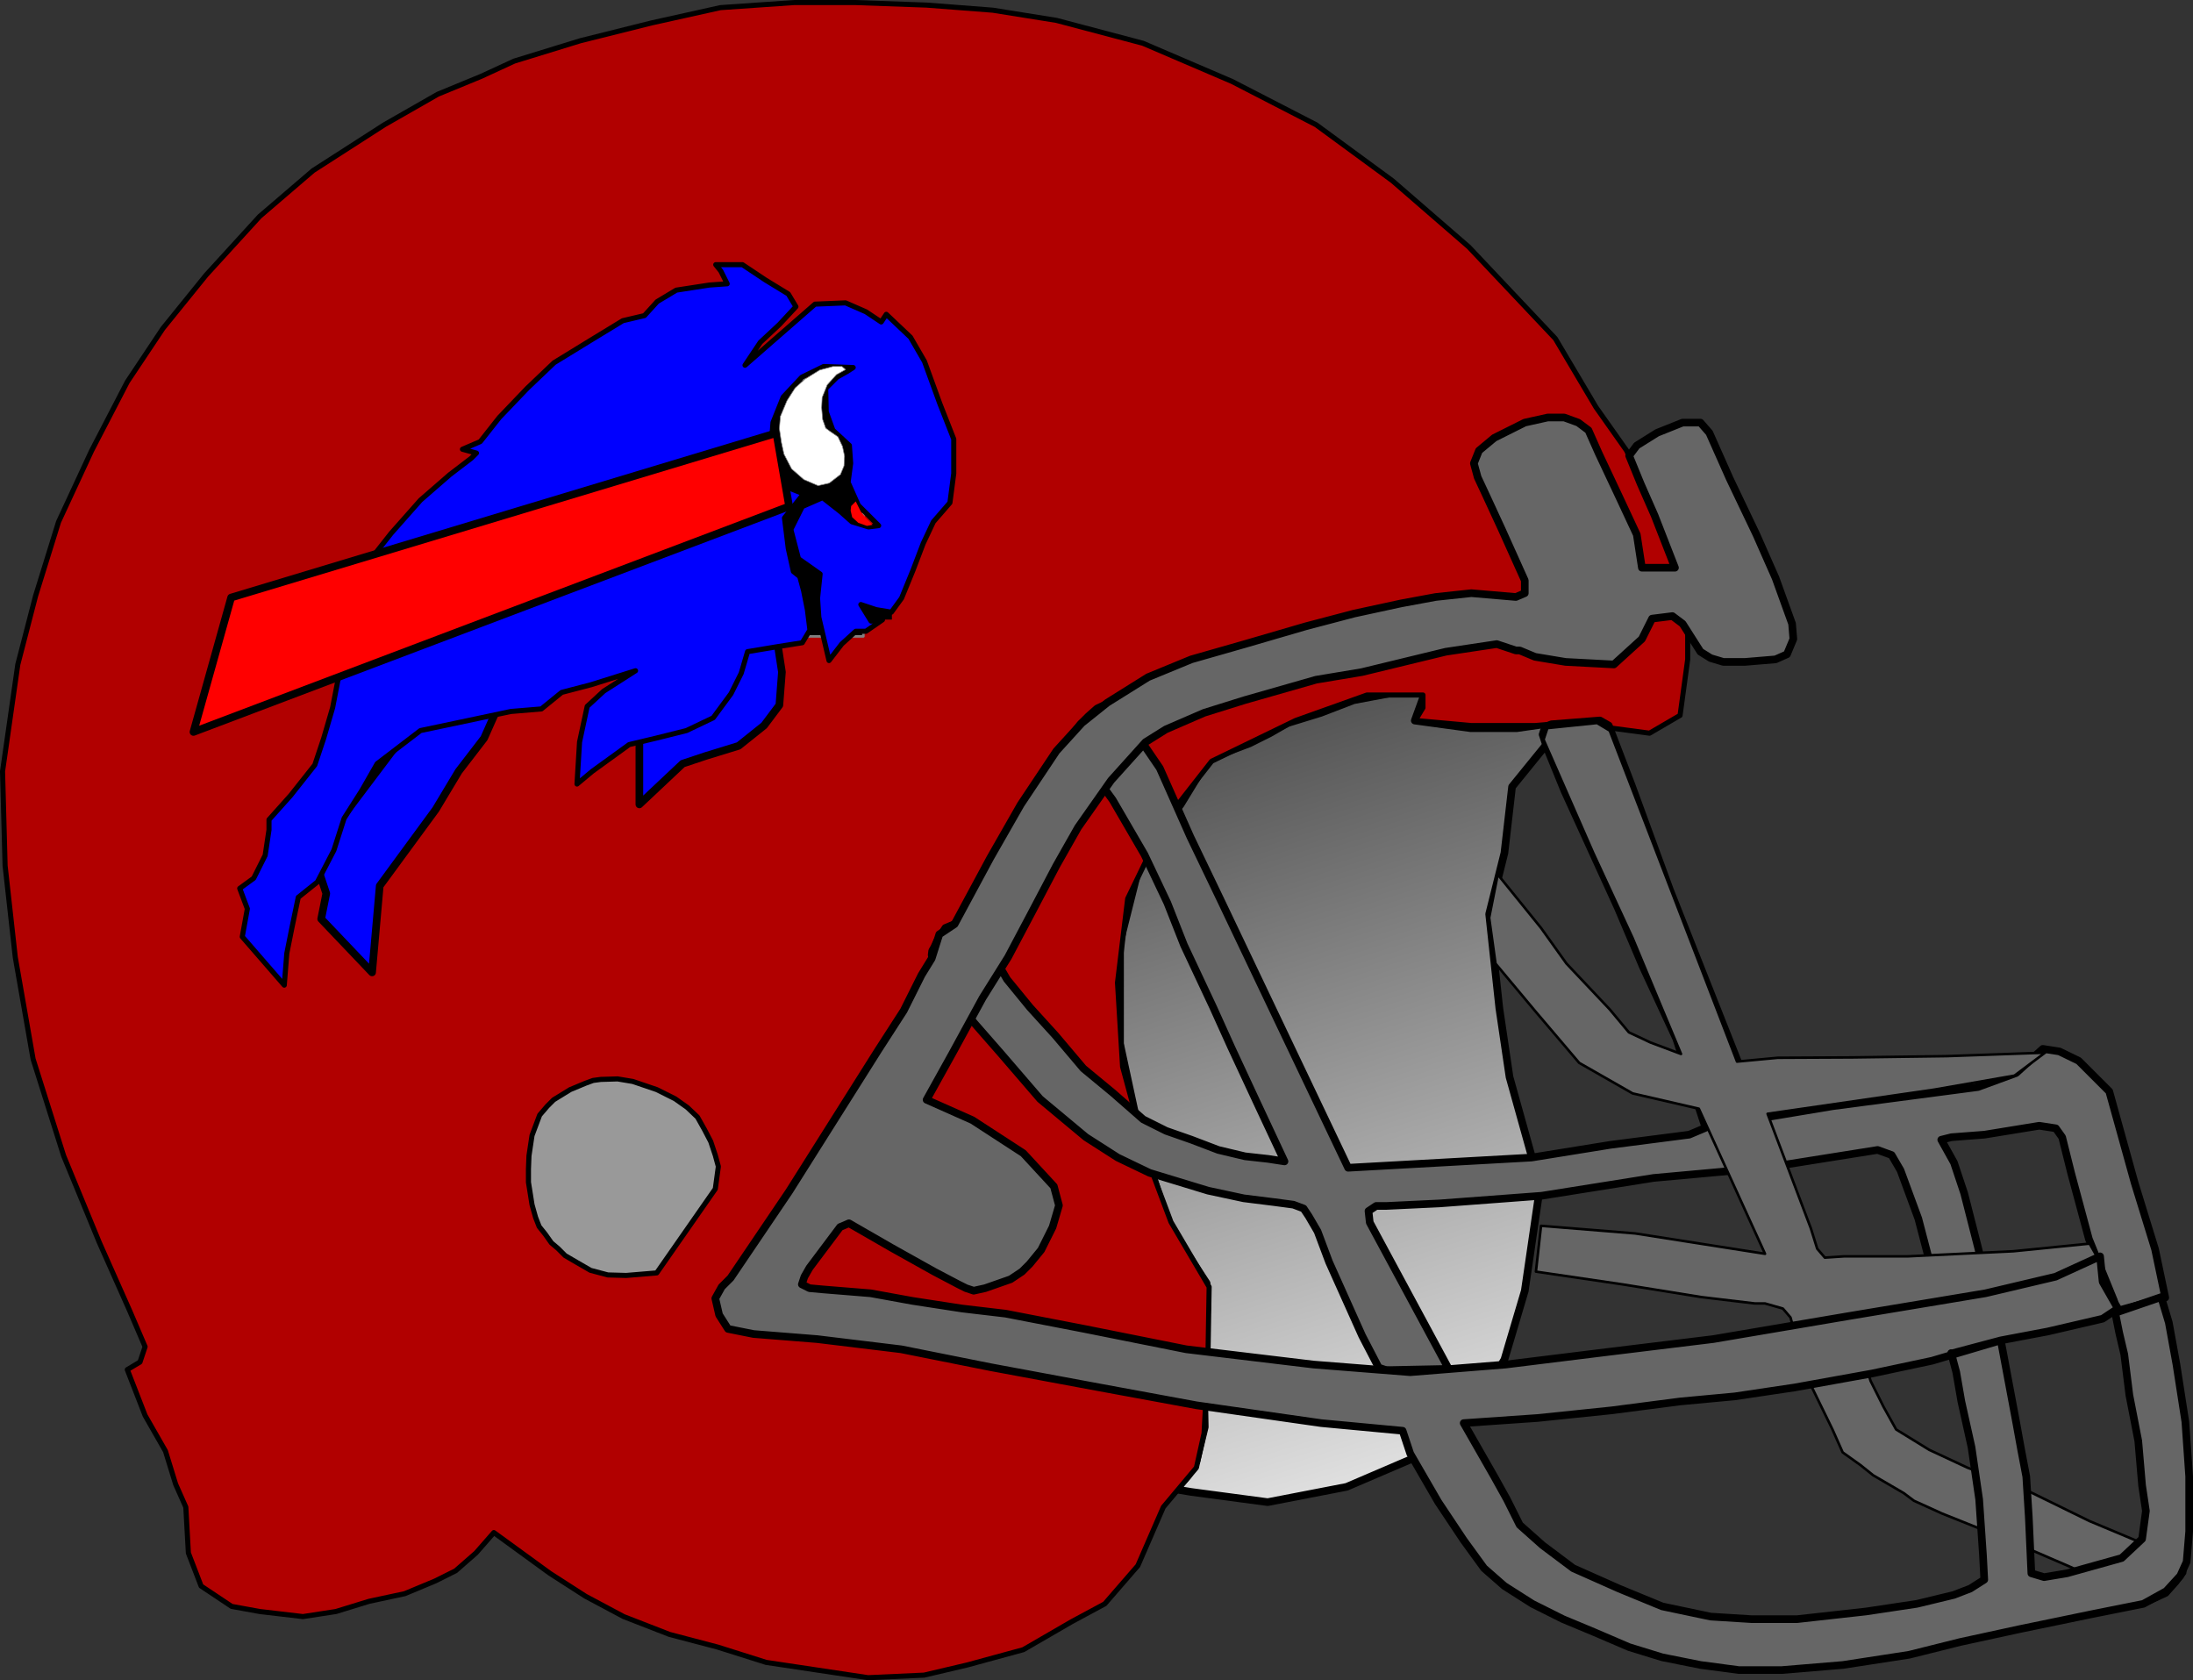 <?xml version="1.0" encoding="UTF-8" standalone="no"?>
<!DOCTYPE svg PUBLIC "-//W3C//DTD SVG 1.1//EN" "http://www.w3.org/Graphics/SVG/1.1/DTD/svg11.dtd">
<svg xmlns="http://www.w3.org/2000/svg" xmlns:xl="http://www.w3.org/1999/xlink" version="1.1" viewBox="-3240 1990.032 861.5 660" width="861.5pt" height="55pc" xmlns:dc="http://purl.org/dc/elements/1.1/">
  <rect x="-3240" y="1990.032" width="861.5" height="660" fill="#333333" stroke="none"/>
  <defs>
    <linearGradient x1="0" x2="1" id="Gradient" gradientUnits="userSpaceOnUse">
      <stop offset="0" stop-color="#464646"/>
      <stop offset="1" stop-color="#f0f0f0"/>
    </linearGradient>
    <linearGradient id="Obj_Gradient" xl:href="#Gradient" gradientTransform="translate(-2763.614 2250.254) rotate(72) scale(359.227)"/>
  </defs>
  <g stroke="none" stroke-opacity="1" stroke-dasharray="none" fill="none" fill-opacity="1">
    <title>Buffalo Bills</title>
    <g>
      <title>Capa 1</title>
      <path d="M -2772 2576.076 L -2742 2580.076 L -2711 2574.076 L -2683 2562.076 L -2661 2544.076 L -2649 2524.076 L -2641 2497.076 L -2635 2456.076 L -2647 2413.076 L -2651 2386.076 L -2655 2349.076 L -2649 2325.076 L -2646 2299.076 L -2633 2283.076 L -2616.22 2274.076 L -2623.22 2274.076 L -2630.22 2274.076 L -2644.22 2276.076 L -2662.22 2276.076 L -2684.22 2273.076 L -2680.22 2262.076 L -2692.22 2262.076 L -2708.22 2265.076 L -2721.22 2270.076 L -2734.22 2274.076 L -2741.22 2278.076 L -2749.22 2282.076 L -2765.22 2288.076 L -2776.22 2306.076 L -2784.22 2316.076 L -2793.22 2333.076 L -2800 2360.076 L -2800 2400.076 L -2792.22 2436.076 L -2781 2471.076 L -2766 2494.076 L -2765.72 2501.076 L -2766.22 2512.076 L -2766.22 2521.576 L -2765.72 2529.076 L -2767 2537.076 L -2766.72 2550.576 L -2770 2564.076 L -2773.22 2569.576 L -2778 2575.076 Z" fill="url(#Obj_Gradient)"/>
      <path d="M -2772 2576.076 L -2742 2580.076 L -2711 2574.076 L -2683 2562.076 L -2661 2544.076 L -2649 2524.076 L -2641 2497.076 L -2635 2456.076 L -2647 2413.076 L -2651 2386.076 L -2655 2349.076 L -2649 2325.076 L -2646 2299.076 L -2633 2283.076 L -2616.22 2274.076 L -2623.22 2274.076 L -2630.22 2274.076 L -2644.22 2276.076 L -2662.22 2276.076 L -2684.22 2273.076 L -2680.22 2262.076 L -2692.22 2262.076 L -2708.22 2265.076 L -2721.22 2270.076 L -2734.22 2274.076 L -2741.22 2278.076 L -2749.22 2282.076 L -2765.22 2288.076 L -2776.22 2306.076 L -2784.22 2316.076 L -2793.22 2333.076 L -2800 2360.076 L -2800 2400.076 L -2792.22 2436.076 L -2781 2471.076 L -2766 2494.076 L -2765.72 2501.076 L -2766.22 2512.076 L -2766.22 2521.576 L -2765.72 2529.076 L -2767 2537.076 L -2766.72 2550.576 L -2770 2564.076 L -2773.22 2569.576 L -2778 2575.076 Z" stroke="black" stroke-linecap="round" stroke-linejoin="round" stroke-width="3"/>
      <path d="M -3183 2519.032 L -3185 2525.032 L -3190 2528.032 L -3183 2546.032 L -3175 2560.032 L -3171 2573.032 L -3167 2582.032 L -3166 2600.032 L -3161 2613.032 L -3149 2621.032 L -3138 2623.032 L -3121 2625.032 L -3108 2623.032 L -3095 2619.032 L -3081 2616.032 L -3069 2611.032 L -3061 2607.032 L -3053 2600.032 L -3046 2592.032 L -3035 2600.032 L -3024 2608.032 L -3010 2617.032 L -2995 2625.032 L -2977 2632.032 L -2958 2637.032 L -2939 2643.032 L -2919 2646.032 L -2899 2649.032 L -2877 2648.032 L -2860 2644.032 L -2838 2638.032 L -2819 2627.032 L -2806 2620.032 L -2793 2605.032 L -2783 2582.032 L -2770 2566.532 L -2767 2553.032 L -2765.5 2525.032 L -2765 2495.532 L -2780 2470.032 L -2789 2446.032 L -2799 2409.032 L -2801 2376.032 L -2797 2343.032 L -2782 2312.032 L -2764 2289.032 L -2731 2273.032 L -2703 2263.032 L -2681 2263.032 L -2681 2268.032 L -2684 2273.032 L -2662 2275.032 L -2637 2275.032 L -2613 2273.032 L -2607 2276.032 L -2592 2278.032 L -2580 2271.032 L -2577 2249.032 L -2577 2226.032 L -2592 2187.032 L -2601 2167.032 L -2613 2150.032 L -2629 2123.032 L -2663 2087.032 L -2693 2061.032 L -2723 2039.032 L -2756 2022.032 L -2791 2007.032 L -2825 1998.032 L -2850 1994.032 L -2876 1992.032 L -2904 1991.032 L -2928 1991.032 L -2957 1993.032 L -2984 1999.032 L -3012 2006.032 L -3038 2014.032 L -3051 2020.032 L -3068 2027.032 L -3089 2039.032 L -3117 2057.032 L -3138 2075.032 L -3159 2098.032 L -3176 2119.032 L -3190 2140.032 L -3204 2167.032 L -3217 2195.032 L -3226 2224.032 L -3233 2251.032 L -3239 2293.032 L -3238 2330.032 L -3234 2366.032 L -3227 2406.032 L -3215 2444.032 L -3201 2478.032 L -3189 2505.032 Z" fill="#b10000"/>
      <path d="M -3183 2519.032 L -3185 2525.032 L -3190 2528.032 L -3183 2546.032 L -3175 2560.032 L -3171 2573.032 L -3167 2582.032 L -3166 2600.032 L -3161 2613.032 L -3149 2621.032 L -3138 2623.032 L -3121 2625.032 L -3108 2623.032 L -3095 2619.032 L -3081 2616.032 L -3069 2611.032 L -3061 2607.032 L -3053 2600.032 L -3046 2592.032 L -3035 2600.032 L -3024 2608.032 L -3010 2617.032 L -2995 2625.032 L -2977 2632.032 L -2958 2637.032 L -2939 2643.032 L -2919 2646.032 L -2899 2649.032 L -2877 2648.032 L -2860 2644.032 L -2838 2638.032 L -2819 2627.032 L -2806 2620.032 L -2793 2605.032 L -2783 2582.032 L -2770 2566.532 L -2767 2553.032 L -2765.5 2525.032 L -2765 2495.532 L -2780 2470.032 L -2789 2446.032 L -2799 2409.032 L -2801 2376.032 L -2797 2343.032 L -2782 2312.032 L -2764 2289.032 L -2731 2273.032 L -2703 2263.032 L -2681 2263.032 L -2681 2268.032 L -2684 2273.032 L -2662 2275.032 L -2637 2275.032 L -2613 2273.032 L -2607 2276.032 L -2592 2278.032 L -2580 2271.032 L -2577 2249.032 L -2577 2226.032 L -2592 2187.032 L -2601 2167.032 L -2613 2150.032 L -2629 2123.032 L -2663 2087.032 L -2693 2061.032 L -2723 2039.032 L -2756 2022.032 L -2791 2007.032 L -2825 1998.032 L -2850 1994.032 L -2876 1992.032 L -2904 1991.032 L -2928 1991.032 L -2957 1993.032 L -2984 1999.032 L -3012 2006.032 L -3038 2014.032 L -3051 2020.032 L -3068 2027.032 L -3089 2039.032 L -3117 2057.032 L -3138 2075.032 L -3159 2098.032 L -3176 2119.032 L -3190 2140.032 L -3204 2167.032 L -3217 2195.032 L -3226 2224.032 L -3233 2251.032 L -3239 2293.032 L -3238 2330.032 L -3234 2366.032 L -3227 2406.032 L -3215 2444.032 L -3201 2478.032 L -3189 2505.032 Z" stroke="black" stroke-linecap="round" stroke-linejoin="round" stroke-width="2"/>
      <path d="M -2870.6 2374.532 L -2873.2 2370.132 L -2874 2365.132 L -2873.8 2363.532 L -2873 2362.132 L -2871.9 2359.732 L -2870.4 2357.332 L -2868.6 2354.532 L -2864.8 2352.932 L -2860 2353.732 L -2854.8 2358.332 L -2851.4 2362.732 L -2844.4 2374.732 L -2835.4 2385.732 L -2825.4 2396.732 L -2814.4 2409.732 L -2802.9 2419.232 L -2790.9 2429.732 L -2781.9 2434.232 L -2771.9 2437.732 L -2761.4 2441.732 L -2750.9 2444.232 L -2741.9 2445.232 L -2735.4 2446.232 L -2746.4 2422.732 L -2756.4 2401.232 L -2763.4 2385.732 L -2774.9 2361.232 L -2781.4 2344.732 L -2790.4 2325.732 L -2802.9 2304.232 L -2814.9 2287.732 L -2819 2282.132 L -2819 2278.932 L -2815.6 2274.532 L -2812.4 2271.332 L -2809 2268.332 L -2805.2 2266.532 L -2801.4 2267.732 L -2799.4 2269.732 L -2784.4 2291.732 L -2772.4 2318.732 L -2760.4 2343.732 L -2710.4 2448.732 L -2674.4 2446.732 L -2638.4 2444.732 L -2607.4 2439.732 L -2576.4 2435.732 L -2570 2433.032 L -2581.5 2398.032 L -2594.5 2370.032 L -2604.4 2346.732 L -2625.4 2300.732 L -2632 2284.532 L -2634 2278.532 L -2633 2275.532 L -2630.5 2274.532 L -2611.5 2273.032 L -2608 2275.032 L -2599 2298.532 L -2584 2339.532 L -2557.4 2406.732 L -2550 2429.532 L -2520 2424.532 L -2463 2417.032 L -2448 2411.532 L -2437.5 2402.032 L -2431 2403.032 L -2423.4 2406.732 L -2411.4 2418.732 L -2401.4 2454.732 L -2393.4 2480.732 L -2389.4 2499.732 L -2409.4 2505.232 L -2409.5 2501.032 L -2419.4 2476.732 L -2426.4 2450.732 L -2429.9 2436.732 L -2432.4 2433.232 L -2438.9 2432.232 L -2460.4 2435.732 L -2473.4 2436.732 L -2477.4 2437.732 L -2472.4 2446.732 L -2468.4 2458.732 L -2462.9 2480.232 L -2458.9 2497.232 L -2477.9 2501.232 L -2486.4 2468.732 L -2493.4 2449.732 L -2496.9 2443.732 L -2502.4 2441.732 L -2546.4 2448.732 L -2590.4 2452.732 L -2634.4 2459.732 L -2674.4 2462.732 L -2695.4 2463.732 L -2699.4 2463.732 L -2702.4 2465.732 L -2701.9 2470.232 L -2670.9 2527.732 L -2695.4 2528.232 L -2698.4 2527.232 L -2704.9 2514.732 L -2711.4 2500.232 L -2717.9 2485.732 L -2722.4 2473.732 L -2725.9 2467.732 L -2727.9 2464.732 L -2731.9 2463.232 L -2739.4 2462.232 L -2751.4 2460.732 L -2765.4 2457.732 L -2788.4 2450.732 L -2800.9 2444.732 L -2813.4 2436.732 L -2831.4 2421.732 L -2846.9 2403.732 L -2857.4 2391.732 Z" fill="#666"/>
      <path d="M -2870.6 2374.532 L -2873.2 2370.132 L -2874 2365.132 L -2873.8 2363.532 L -2873 2362.132 L -2871.9 2359.732 L -2870.4 2357.332 L -2868.6 2354.532 L -2864.8 2352.932 L -2860 2353.732 L -2854.8 2358.332 L -2851.4 2362.732 L -2844.4 2374.732 L -2835.4 2385.732 L -2825.4 2396.732 L -2814.4 2409.732 L -2802.9 2419.232 L -2790.9 2429.732 L -2781.9 2434.232 L -2771.9 2437.732 L -2761.4 2441.732 L -2750.9 2444.232 L -2741.9 2445.232 L -2735.4 2446.232 L -2746.4 2422.732 L -2756.4 2401.232 L -2763.4 2385.732 L -2774.9 2361.232 L -2781.4 2344.732 L -2790.4 2325.732 L -2802.9 2304.232 L -2814.9 2287.732 L -2819 2282.132 L -2819 2278.932 L -2815.6 2274.532 L -2812.4 2271.332 L -2809 2268.332 L -2805.2 2266.532 L -2801.4 2267.732 L -2799.4 2269.732 L -2784.4 2291.732 L -2772.4 2318.732 L -2760.4 2343.732 L -2710.4 2448.732 L -2674.4 2446.732 L -2638.4 2444.732 L -2607.4 2439.732 L -2576.4 2435.732 L -2570 2433.032 L -2581.5 2398.032 L -2594.5 2370.032 L -2604.4 2346.732 L -2625.4 2300.732 L -2632 2284.532 L -2634 2278.532 L -2633 2275.532 L -2630.5 2274.532 L -2611.5 2273.032 L -2608 2275.032 L -2599 2298.532 L -2584 2339.532 L -2557.4 2406.732 L -2550 2429.532 L -2520 2424.532 L -2463 2417.032 L -2448 2411.532 L -2437.5 2402.032 L -2431 2403.032 L -2423.4 2406.732 L -2411.4 2418.732 L -2401.4 2454.732 L -2393.4 2480.732 L -2389.4 2499.732 L -2409.4 2505.232 L -2409.5 2501.032 L -2419.4 2476.732 L -2426.4 2450.732 L -2429.9 2436.732 L -2432.4 2433.232 L -2438.9 2432.232 L -2460.4 2435.732 L -2473.4 2436.732 L -2477.4 2437.732 L -2472.4 2446.732 L -2468.4 2458.732 L -2462.9 2480.232 L -2458.9 2497.232 L -2477.9 2501.232 L -2486.4 2468.732 L -2493.4 2449.732 L -2496.9 2443.732 L -2502.4 2441.732 L -2546.4 2448.732 L -2590.4 2452.732 L -2634.4 2459.732 L -2674.4 2462.732 L -2695.4 2463.732 L -2699.4 2463.732 L -2702.4 2465.732 L -2701.9 2470.232 L -2670.9 2527.732 L -2695.4 2528.232 L -2698.4 2527.232 L -2704.9 2514.732 L -2711.4 2500.232 L -2717.9 2485.732 L -2722.4 2473.732 L -2725.9 2467.732 L -2727.9 2464.732 L -2731.9 2463.232 L -2739.4 2462.232 L -2751.4 2460.732 L -2765.4 2457.732 L -2788.4 2450.732 L -2800.9 2444.732 L -2813.4 2436.732 L -2831.4 2421.732 L -2846.9 2403.732 L -2857.4 2391.732 Z" stroke="black" stroke-linecap="round" stroke-linejoin="round" stroke-width="3"/>
      <path d="M -2634.624 2471.532 L -2636.624 2489.532 L -2602.624 2494.532 L -2571.624 2499.532 L -2550.624 2502.032 L -2546.624 2502.032 L -2539.624 2504.032 L -2536.624 2507.532 L -2530.124 2531.032 L -2520.124 2551.532 L -2516.124 2560.532 L -2509.124 2565.532 L -2504.124 2569.532 L -2492.124 2576.532 L -2488.124 2579.532 L -2477.124 2584.532 L -2452.124 2594.532 L -2426.624 2605.532 L -2399.624 2618.532 L -2396.124 2620.032 L -2388.624 2616.532 L -2384.624 2612.032 L -2381.624 2608.032 L -2381.124 2602.032 L -2397.624 2596.532 L -2419.124 2587.532 L -2443.624 2575.532 L -2467.124 2566.532 L -2482.124 2559.532 L -2495.124 2551.532 L -2500.124 2542.532 L -2505.124 2532.532 L -2513.124 2507.532 L -2439.624 2495.532 L -2415.124 2485.532 L -2419.124 2478.532 L -2449.124 2481.532 L -2490.624 2483.532 L -2515.624 2483.532 L -2523.124 2484.032 L -2526.124 2480.532 L -2528.624 2472.532 L -2545.624 2427.532 L -2480.124 2418.032 L -2448.624 2412.532 L -2436.624 2403.532 L -2475.267 2404.889 L -2512.267 2405.389 L -2541.624 2405.532 L -2557.624 2407.032 L -2607.624 2277.032 L -2612.624 2274.032 L -2632.124 2276.032 L -2633.624 2280.532 L -2614.124 2325.032 L -2598.624 2358.532 L -2588.624 2382.532 L -2579.624 2404.032 L -2591.624 2399.532 L -2600.124 2395.532 L -2607.624 2386.532 L -2624.624 2368.532 L -2634.624 2354.532 L -2651.624 2333.532 L -2655 2350.532 L -2652.5 2368.532 L -2636.624 2387.532 L -2619.624 2407.532 L -2598.624 2419.532 L -2572.624 2425.532 L -2546.624 2482.532 L -2597.624 2474.532 Z" fill="#666"/>
      <path d="M -2634.624 2471.532 L -2636.624 2489.532 L -2602.624 2494.532 L -2571.624 2499.532 L -2550.624 2502.032 L -2546.624 2502.032 L -2539.624 2504.032 L -2536.624 2507.532 L -2530.124 2531.032 L -2520.124 2551.532 L -2516.124 2560.532 L -2509.124 2565.532 L -2504.124 2569.532 L -2492.124 2576.532 L -2488.124 2579.532 L -2477.124 2584.532 L -2452.124 2594.532 L -2426.624 2605.532 L -2399.624 2618.532 L -2396.124 2620.032 L -2388.624 2616.532 L -2384.624 2612.032 L -2381.624 2608.032 L -2381.124 2602.032 L -2397.624 2596.532 L -2419.124 2587.532 L -2443.624 2575.532 L -2467.124 2566.532 L -2482.124 2559.532 L -2495.124 2551.532 L -2500.124 2542.532 L -2505.124 2532.532 L -2513.124 2507.532 L -2439.624 2495.532 L -2415.124 2485.532 L -2419.124 2478.532 L -2449.124 2481.532 L -2490.624 2483.532 L -2515.624 2483.532 L -2523.124 2484.032 L -2526.124 2480.532 L -2528.624 2472.532 L -2545.624 2427.532 L -2480.124 2418.032 L -2448.624 2412.532 L -2436.624 2403.532 L -2475.267 2404.889 L -2512.267 2405.389 L -2541.624 2405.532 L -2557.624 2407.032 L -2607.624 2277.032 L -2612.624 2274.032 L -2632.124 2276.032 L -2633.624 2280.532 L -2614.124 2325.032 L -2598.624 2358.532 L -2588.624 2382.532 L -2579.624 2404.032 L -2591.624 2399.532 L -2600.124 2395.532 L -2607.624 2386.532 L -2624.624 2368.532 L -2634.624 2354.532 L -2651.624 2333.532 L -2655 2350.532 L -2652.5 2368.532 L -2636.624 2387.532 L -2619.624 2407.532 L -2598.624 2419.532 L -2572.624 2425.532 L -2546.624 2482.532 L -2597.624 2474.532 Z" stroke="black" stroke-linecap="round" stroke-linejoin="round" stroke-width="1"/>
      <path d="M -2982 2490.032 L -2959 2457.032 L -2957.8 2448.232 L -2959 2443.832 L -2960.8 2438.432 L -2963.2 2433.832 L -2966 2428.832 L -2970 2425.032 L -2974.8 2421.632 L -2982 2418.032 L -2991.4 2414.832 L -2997.4 2413.832 L -3004 2414.032 L -3007 2414.432 L -3010 2415.532 L -3016 2418.032 L -3022.5 2422.032 L -3025 2424.532 L -3028 2428.032 L -3031 2436.032 L -3032.2 2444.032 L -3032.4 2449.232 L -3032.4 2454.432 L -3031.6 2459.432 L -3031 2463.232 L -3029.6 2468.232 L -3028.2 2471.832 L -3025.8 2474.832 L -3023.4 2478.232 L -3020.8 2480.432 L -3018 2483.232 L -3013.2 2486.032 L -3008 2489.032 L -3001.2 2490.832 L -2994 2491.032 Z" fill="#999"/>
      <path d="M -2982 2490.032 L -2959 2457.032 L -2957.8 2448.232 L -2959 2443.832 L -2960.8 2438.432 L -2963.2 2433.832 L -2966 2428.832 L -2970 2425.032 L -2974.8 2421.632 L -2982 2418.032 L -2991.4 2414.832 L -2997.4 2413.832 L -3004 2414.032 L -3007 2414.432 L -3010 2415.532 L -3016 2418.032 L -3022.5 2422.032 L -3025 2424.532 L -3028 2428.032 L -3031 2436.032 L -3032.2 2444.032 L -3032.4 2449.232 L -3032.4 2454.432 L -3031.6 2459.432 L -3031 2463.232 L -3029.6 2468.232 L -3028.2 2471.832 L -3025.8 2474.832 L -3023.4 2478.232 L -3020.8 2480.432 L -3018 2483.232 L -3013.2 2486.032 L -3008 2489.032 L -3001.2 2490.832 L -2994 2491.032 Z" stroke="black" stroke-linecap="round" stroke-linejoin="round" stroke-width="2"/>
      <path d="M -2959 2500.032 L -2956.5 2495.532 L -2953 2492.032 L -2930 2458.032 L -2895 2402.532 L -2885 2387.032 L -2878 2373.032 L -2874 2366.532 L -2871 2357.032 L -2865 2353.032 L -2851 2327.032 L -2839 2306.032 L -2825 2285.032 L -2815 2274.032 L -2805 2266.032 L -2789 2256.032 L -2772 2249.032 L -2751 2243.032 L -2727 2236.032 L -2708 2231.032 L -2689.5 2227.032 L -2676 2224.532 L -2662 2223.032 L -2644.5 2224.532 L -2641 2223.032 L -2641 2218.032 L -2650 2198.032 L -2656 2185.032 L -2659.5 2177.532 L -2661 2172.032 L -2659 2167.032 L -2653 2162.032 L -2641 2156.032 L -2632 2154.032 L -2625.5 2154.032 L -2620 2156.032 L -2616 2159.032 L -2612 2168.032 L -2604 2185.032 L -2597 2200.032 L -2595 2213.032 L -2582 2213.032 L -2590 2192.532 L -2595.5 2180.032 L -2600 2169.032 L -2597 2165.032 L -2589 2160.032 L -2579 2156.032 L -2572 2156.032 L -2568.5 2160.032 L -2560.5 2178.032 L -2550 2200.032 L -2542.5 2217.032 L -2536 2235.032 L -2535.5 2241.032 L -2538 2247.032 L -2542.5 2249.032 L -2554.5 2250.032 L -2563 2250.032 L -2568 2248.532 L -2572 2246.032 L -2579 2235.032 L -2583 2232.032 L -2591 2233.032 L -2595 2241.032 L -2606 2251.032 L -2625 2250.032 L -2637 2248.032 L -2643 2245.532 L -2644.5 2245.532 L -2652 2243.032 L -2672 2246.032 L -2705 2254.032 L -2723 2257.032 L -2751 2265.032 L -2767 2270.032 L -2782 2276.532 L -2790 2281.532 L -2803.5 2296.532 L -2816.5 2315.032 L -2825 2330.032 L -2835 2349.032 L -2844 2366.032 L -2854 2382.032 L -2866 2404.032 L -2876 2422.032 L -2858 2430.032 L -2838 2443.032 L -2826 2456.032 L -2824 2463.532 L -2826.5 2472.032 L -2831 2481.032 L -2835.5 2486.532 L -2838.5 2489.532 L -2843 2492.532 L -2853 2496.032 L -2857.5 2497.032 L -2860.5 2496.032 L -2863.5 2494.532 L -2873 2489.532 L -2890 2480.032 L -2906.5 2470.532 L -2910 2472.032 L -2922 2488.032 L -2924 2491.532 L -2925 2494.532 L -2922 2496.032 L -2916.5 2496.532 L -2898 2498.032 L -2881.5 2501.032 L -2862 2504.032 L -2845 2506.032 L -2814 2512.032 L -2774 2520.032 L -2724 2526.032 L -2686 2529.032 L -2648.5 2526.032 L -2608 2521.032 L -2567 2516.032 L -2514 2507.032 L -2484 2502.032 L -2460 2498.032 L -2432.5 2491.532 L -2415 2483.532 L -2414 2493.532 L -2408 2504.032 L -2414 2508.032 L -2435.5 2513.032 L -2454 2516.532 L -2481 2524.532 L -2504.5 2529.532 L -2535 2535.032 L -2558.5 2538.532 L -2580 2540.532 L -2607 2544.032 L -2636 2547.032 L -2665 2549.032 L -2653 2570.032 L -2648 2579.032 L -2643 2589.032 L -2634 2597.032 L -2622 2606.032 L -2604 2614.032 L -2587 2621.032 L -2568 2625.032 L -2552 2626.032 L -2534 2626.032 L -2507 2623.032 L -2487 2620.032 L -2472.5 2616.532 L -2466 2614.032 L -2460.5 2610.532 L -2461 2601.032 L -2462.5 2579.032 L -2465.5 2558.532 L -2469.5 2540.532 L -2471.5 2529.032 L -2473.5 2521.532 L -2473.2 2521.632 L -2454 2516.532 L -2451 2532.532 L -2448 2548.532 L -2446 2559.532 L -2444 2570.032 L -2443 2586.032 L -2442 2608.032 L -2437 2609.532 L -2428 2608.032 L -2406.5 2602.032 L -2398.5 2594.532 L -2397 2583.532 L -2398.5 2573.532 L -2400 2556.032 L -2403.5 2538.032 L -2405.5 2522.032 L -2407.5 2513.532 L -2409 2506.032 L -2408.5 2505.532 L -2391 2499.532 L -2388 2509.532 L -2385 2526.032 L -2381.5 2548.532 L -2380 2570.032 L -2380 2582.532 L -2380 2591.532 L -2381 2603.532 L -2383.5 2609.032 L -2389 2615.032 L -2398 2620.032 L -2418 2624.032 L -2447 2630.032 L -2470 2635.032 L -2490 2640.032 L -2516 2644.032 L -2540 2646.032 L -2557 2646.032 L -2572 2644.032 L -2587 2641.032 L -2600 2637.032 L -2614 2631.032 L -2626 2626.032 L -2638 2620.032 L -2649 2613.032 L -2657 2606.032 L -2665 2595.032 L -2675 2580.032 L -2686 2561.032 L -2689 2552.032 L -2721 2549.032 L -2770 2542.032 L -2808 2535.032 L -2851 2527.032 L -2886 2520.032 L -2919 2516.032 L -2944 2514.032 L -2954 2512.032 L -2957.5 2506.532 Z" fill="#666"/>
      <path d="M -2959 2500.032 L -2956.5 2495.532 L -2953 2492.032 L -2930 2458.032 L -2895 2402.532 L -2885 2387.032 L -2878 2373.032 L -2874 2366.532 L -2871 2357.032 L -2865 2353.032 L -2851 2327.032 L -2839 2306.032 L -2825 2285.032 L -2815 2274.032 L -2805 2266.032 L -2789 2256.032 L -2772 2249.032 L -2751 2243.032 L -2727 2236.032 L -2708 2231.032 L -2689.5 2227.032 L -2676 2224.532 L -2662 2223.032 L -2644.5 2224.532 L -2641 2223.032 L -2641 2218.032 L -2650 2198.032 L -2656 2185.032 L -2659.5 2177.532 L -2661 2172.032 L -2659 2167.032 L -2653 2162.032 L -2641 2156.032 L -2632 2154.032 L -2625.5 2154.032 L -2620 2156.032 L -2616 2159.032 L -2612 2168.032 L -2604 2185.032 L -2597 2200.032 L -2595 2213.032 L -2582 2213.032 L -2590 2192.532 L -2595.5 2180.032 L -2600 2169.032 L -2597 2165.032 L -2589 2160.032 L -2579 2156.032 L -2572 2156.032 L -2568.5 2160.032 L -2560.5 2178.032 L -2550 2200.032 L -2542.5 2217.032 L -2536 2235.032 L -2535.5 2241.032 L -2538 2247.032 L -2542.5 2249.032 L -2554.5 2250.032 L -2563 2250.032 L -2568 2248.532 L -2572 2246.032 L -2579 2235.032 L -2583 2232.032 L -2591 2233.032 L -2595 2241.032 L -2606 2251.032 L -2625 2250.032 L -2637 2248.032 L -2643 2245.532 L -2644.5 2245.532 L -2652 2243.032 L -2672 2246.032 L -2705 2254.032 L -2723 2257.032 L -2751 2265.032 L -2767 2270.032 L -2782 2276.532 L -2790 2281.532 L -2803.5 2296.532 L -2816.5 2315.032 L -2825 2330.032 L -2835 2349.032 L -2844 2366.032 L -2854 2382.032 L -2866 2404.032 L -2876 2422.032 L -2858 2430.032 L -2838 2443.032 L -2826 2456.032 L -2824 2463.532 L -2826.5 2472.032 L -2831 2481.032 L -2835.5 2486.532 L -2838.5 2489.532 L -2843 2492.532 L -2853 2496.032 L -2857.5 2497.032 L -2860.5 2496.032 L -2863.5 2494.532 L -2873 2489.532 L -2890 2480.032 L -2906.5 2470.532 L -2910 2472.032 L -2922 2488.032 L -2924 2491.532 L -2925 2494.532 L -2922 2496.032 L -2916.5 2496.532 L -2898 2498.032 L -2881.5 2501.032 L -2862 2504.032 L -2845 2506.032 L -2814 2512.032 L -2774 2520.032 L -2724 2526.032 L -2686 2529.032 L -2648.5 2526.032 L -2608 2521.032 L -2567 2516.032 L -2514 2507.032 L -2484 2502.032 L -2460 2498.032 L -2432.5 2491.532 L -2415 2483.532 L -2414 2493.532 L -2408 2504.032 L -2414 2508.032 L -2435.5 2513.032 L -2454 2516.532 L -2481 2524.532 L -2504.5 2529.532 L -2535 2535.032 L -2558.5 2538.532 L -2580 2540.532 L -2607 2544.032 L -2636 2547.032 L -2665 2549.032 L -2653 2570.032 L -2648 2579.032 L -2643 2589.032 L -2634 2597.032 L -2622 2606.032 L -2604 2614.032 L -2587 2621.032 L -2568 2625.032 L -2552 2626.032 L -2534 2626.032 L -2507 2623.032 L -2487 2620.032 L -2472.5 2616.532 L -2466 2614.032 L -2460.5 2610.532 L -2461 2601.032 L -2462.5 2579.032 L -2465.5 2558.532 L -2469.5 2540.532 L -2471.5 2529.032 L -2473.5 2521.532 L -2473.2 2521.632 L -2454 2516.532 L -2451 2532.532 L -2448 2548.532 L -2446 2559.532 L -2444 2570.032 L -2443 2586.032 L -2442 2608.032 L -2437 2609.532 L -2428 2608.032 L -2406.5 2602.032 L -2398.5 2594.532 L -2397 2583.532 L -2398.5 2573.532 L -2400 2556.032 L -2403.5 2538.032 L -2405.5 2522.032 L -2407.5 2513.532 L -2409 2506.032 L -2408.5 2505.532 L -2391 2499.532 L -2388 2509.532 L -2385 2526.032 L -2381.5 2548.532 L -2380 2570.032 L -2380 2582.532 L -2380 2591.532 L -2381 2603.532 L -2383.5 2609.032 L -2389 2615.032 L -2398 2620.032 L -2418 2624.032 L -2447 2630.032 L -2470 2635.032 L -2490 2640.032 L -2516 2644.032 L -2540 2646.032 L -2557 2646.032 L -2572 2644.032 L -2587 2641.032 L -2600 2637.032 L -2614 2631.032 L -2626 2626.032 L -2638 2620.032 L -2649 2613.032 L -2657 2606.032 L -2665 2595.032 L -2675 2580.032 L -2686 2561.032 L -2689 2552.032 L -2721 2549.032 L -2770 2542.032 L -2808 2535.032 L -2851 2527.032 L -2886 2520.032 L -2919 2516.032 L -2944 2514.032 L -2954 2512.032 L -2957.5 2506.532 Z" stroke="black" stroke-linecap="round" stroke-linejoin="round" stroke-width="3"/>
      <rect x="-2944.828" y="2139" width="44" height="101" fill="black"/>
      <rect x="-2944.828" y="2139" width="44" height="101" stroke="gray" stroke-linecap="round" stroke-linejoin="round" stroke-width="1"/>
      <path d="M -3116.828 2326 L -3111.828 2341 L -3113.828 2351 L -3093.828 2372 L -3090.828 2338 L -3068.828 2308 L -3059.828 2293 L -3049.828 2280 L -3041.828 2262 L -3067.828 2261 Z" fill="blue"/>
      <path d="M -3116.828 2326 L -3111.828 2341 L -3113.828 2351 L -3093.828 2372 L -3090.828 2338 L -3068.828 2308 L -3059.828 2293 L -3049.828 2280 L -3041.828 2262 L -3067.828 2261 Z" stroke="black" stroke-linecap="round" stroke-linejoin="round" stroke-width="3"/>
      <path d="M -2958.828 2232 L -2934.828 2241 L -2932.828 2254 L -2933.828 2267 L -2939.828 2275 L -2949.828 2283 L -2962.828 2287 L -2971.828 2290 L -2988.828 2306 L -2988.828 2292 L -2988.828 2268 Z" fill="blue"/>
      <path d="M -2958.828 2232 L -2934.828 2241 L -2932.828 2254 L -2933.828 2267 L -2939.828 2275 L -2949.828 2283 L -2962.828 2287 L -2971.828 2290 L -2988.828 2306 L -2988.828 2292 L -2988.828 2268 Z" stroke="black" stroke-linecap="round" stroke-linejoin="round" stroke-width="3"/>
      <rect x="-2903.228" y="2226.8" width="13.6" height="6.6" fill="black"/>
      <path d="M -3144.828 2358 L -3142.828 2347 L -3145.828 2339 L -3140.328 2335 L -3135.828 2326 L -3134.328 2316 L -3134.328 2312 L -3125.828 2302.5 L -3116.328 2290.5 L -3112.828 2280 L -3109.328 2268 L -3099.328 2216 L -3086.328 2199.5 L -3074.828 2186.5 L -3063.328 2176.5 L -3054.828 2170 L -3052.828 2168 L -3058.328 2166.5 L -3051.328 2163.5 L -3043.828 2154 L -3032.828 2142.5 L -3022.328 2132.5 L -3006.828 2123 L -2995.328 2116 L -2986.828 2114 L -2981.828 2108.5 L -2974.328 2104 L -2961.328 2102 L -2954.328 2101.5 L -2956.828 2096.5 L -2958.828 2094 L -2948.328 2094 L -2939.328 2100 L -2930.328 2105.5 L -2927.328 2110.5 L -2933.828 2117.5 L -2941.328 2124.5 L -2947.328 2133.5 L -2919.828 2109.5 L -2907.828 2109 L -2899.828 2112.5 L -2893.828 2116.5 L -2891.828 2113.5 L -2882.328 2122.5 L -2876.828 2132 L -2870.828 2148.5 L -2865.328 2162.5 L -2865.328 2176 L -2866.828 2187.5 L -2873.328 2195 L -2877.328 2203.5 L -2881.328 2214 L -2885.828 2225 L -2889.828 2230.5 L -2895.828 2229.5 L -2901.828 2227.5 L -2897.828 2234 L -2893.328 2233.5 L -2899.828 2238 L -2903.828 2238 L -2909.328 2243 L -2914.328 2249.5 L -2918.328 2232.5 L -2918.828 2225 L -2917.828 2215.5 L -2926.328 2209.5 L -2929.328 2198 L -2924.828 2189 L -2916.828 2185.5 L -2909.828 2191 L -2905.328 2195 L -2898.828 2197 L -2894.828 2196.5 L -2902.828 2188.5 L -2906.828 2179.5 L -2905.828 2172 L -2906.328 2165 L -2912.828 2159 L -2915.428 2151.8 L -2915.628 2142.6 L -2911.228 2138.2 L -2907.328 2136 L -2904.828 2134.4 L -2916.428 2134 L -2925.028 2138.2 L -2932.328 2146 L -2936.328 2156 L -2937.328 2168.5 L -2933.828 2174.5 L -2929.328 2182 L -2924.328 2184 L -2931.828 2193.5 L -2930.328 2205.5 L -2928.328 2214.5 L -2925.828 2216.5 L -2924.328 2222 L -2922.828 2229.5 L -2921.828 2237.5 L -2924.828 2242.5 L -2934.328 2244 L -2946.328 2246 L -2948.828 2254.5 L -2952.828 2262.5 L -2959.828 2272 L -2970.328 2277 L -2982.328 2280 L -2992.828 2282.5 L -3007.328 2293 L -3013.328 2298 L -3012.328 2281.5 L -3009.328 2267.5 L -3002.828 2261.5 L -2990.328 2253.5 L -3007.828 2259 L -3019.328 2262 L -3027.328 2268.5 L -3039.328 2269.5 L -3055.828 2273 L -3074.828 2277 L -3091.828 2290 L -3097.828 2300.5 L -3104.828 2311.5 L -3108.828 2324 L -3115.328 2336.5 L -3122.828 2342.5 L -3125.328 2354.5 L -3127.328 2364.5 L -3128.328 2377 Z" fill="blue"/>
      <path d="M -3144.828 2358 L -3142.828 2347 L -3145.828 2339 L -3140.328 2335 L -3135.828 2326 L -3134.328 2316 L -3134.328 2312 L -3125.828 2302.5 L -3116.328 2290.5 L -3112.828 2280 L -3109.328 2268 L -3099.328 2216 L -3086.328 2199.5 L -3074.828 2186.5 L -3063.328 2176.5 L -3054.828 2170 L -3052.828 2168 L -3058.328 2166.5 L -3051.328 2163.5 L -3043.828 2154 L -3032.828 2142.5 L -3022.328 2132.5 L -3006.828 2123 L -2995.328 2116 L -2986.828 2114 L -2981.828 2108.5 L -2974.328 2104 L -2961.328 2102 L -2954.328 2101.5 L -2956.828 2096.5 L -2958.828 2094 L -2948.328 2094 L -2939.328 2100 L -2930.328 2105.5 L -2927.328 2110.5 L -2933.828 2117.5 L -2941.328 2124.5 L -2947.328 2133.5 L -2919.828 2109.5 L -2907.828 2109 L -2899.828 2112.5 L -2893.828 2116.5 L -2891.828 2113.5 L -2882.328 2122.5 L -2876.828 2132 L -2870.828 2148.5 L -2865.328 2162.5 L -2865.328 2176 L -2866.828 2187.5 L -2873.328 2195 L -2877.328 2203.5 L -2881.328 2214 L -2885.828 2225 L -2889.828 2230.5 L -2895.828 2229.5 L -2901.828 2227.5 L -2897.828 2234 L -2893.328 2233.5 L -2899.828 2238 L -2903.828 2238 L -2909.328 2243 L -2914.328 2249.5 L -2918.328 2232.5 L -2918.828 2225 L -2917.828 2215.5 L -2926.328 2209.5 L -2929.328 2198 L -2924.828 2189 L -2916.828 2185.5 L -2909.828 2191 L -2905.328 2195 L -2898.828 2197 L -2894.828 2196.5 L -2902.828 2188.5 L -2906.828 2179.5 L -2905.828 2172 L -2906.328 2165 L -2912.828 2159 L -2915.428 2151.8 L -2915.628 2142.6 L -2911.228 2138.2 L -2907.328 2136 L -2904.828 2134.4 L -2916.428 2134 L -2925.028 2138.2 L -2932.328 2146 L -2936.328 2156 L -2937.328 2168.5 L -2933.828 2174.5 L -2929.328 2182 L -2924.328 2184 L -2931.828 2193.5 L -2930.328 2205.5 L -2928.328 2214.5 L -2925.828 2216.5 L -2924.328 2222 L -2922.828 2229.5 L -2921.828 2237.5 L -2924.828 2242.5 L -2934.328 2244 L -2946.328 2246 L -2948.828 2254.5 L -2952.828 2262.5 L -2959.828 2272 L -2970.328 2277 L -2982.328 2280 L -2992.828 2282.5 L -3007.328 2293 L -3013.328 2298 L -3012.328 2281.5 L -3009.328 2267.5 L -3002.828 2261.5 L -2990.328 2253.5 L -3007.828 2259 L -3019.328 2262 L -3027.328 2268.5 L -3039.328 2269.5 L -3055.828 2273 L -3074.828 2277 L -3091.828 2290 L -3097.828 2300.5 L -3104.828 2311.5 L -3108.828 2324 L -3115.328 2336.5 L -3122.828 2342.5 L -3125.328 2354.5 L -3127.328 2364.5 L -3128.328 2377 Z" stroke="black" stroke-linecap="round" stroke-linejoin="round" stroke-width="2"/>
      <path d="M -3149.2 2224.749 L -3164 2277.549 L -2930 2188.949 L -2935 2160.149 Z" fill="red"/>
      <path d="M -3149.2 2224.749 L -3164 2277.549 L -2930 2188.949 L -2935 2160.149 Z" stroke="black" stroke-linecap="round" stroke-linejoin="round" stroke-width="3"/>
      <path d="M -2903.828 2187 L -2901.828 2191 L -2899.628 2193.8 L -2897.228 2196.2 L -2899.428 2196.6 L -2902.828 2195.4 L -2905.228 2193.2 L -2905.828 2190.6 L -2905.628 2188.8 Z" fill="red"/>
      <path d="M -2914.028 2159.4 L -2910.828 2161.6 L -2909.028 2165.4 L -2908.228 2169.2 L -2908.428 2173 L -2909.828 2176.4 L -2914.228 2179.8 L -2918.628 2180.8 L -2924.228 2178.4 L -2929.028 2174.2 L -2932.028 2168.4 L -2933.028 2163.8 L -2933.828 2158.4 L -2933.428 2153.6 L -2930.828 2147.4 L -2927.628 2142.4 L -2923.828 2139 L -2918.028 2135.4 L -2912.828 2134 L -2909.228 2134 L -2907.828 2135.2 L -2911.428 2137.2 L -2915.028 2141.2 L -2917.028 2146.2 L -2917.228 2150.2 L -2916.828 2154.8 L -2915.628 2158.2 Z" fill="white"/>
      <path d="M -2914.028 2159.4 L -2910.828 2161.6 L -2909.028 2165.4 L -2908.228 2169.2 L -2908.428 2173 L -2909.828 2176.4 L -2914.228 2179.8 L -2918.628 2180.8 L -2924.228 2178.4 L -2929.028 2174.2 L -2932.028 2168.4 L -2933.028 2163.8 L -2933.828 2158.4 L -2933.428 2153.6 L -2930.828 2147.4 L -2927.628 2142.4 L -2923.828 2139 L -2918.028 2135.4 L -2912.828 2134 L -2909.228 2134 L -2907.828 2135.2 L -2911.428 2137.2 L -2915.028 2141.2 L -2917.028 2146.2 L -2917.228 2150.2 L -2916.828 2154.8 L -2915.628 2158.2 Z" stroke="gray" stroke-linecap="round" stroke-linejoin="round" stroke-width=".25"/>
    </g>
  </g>
</svg>
